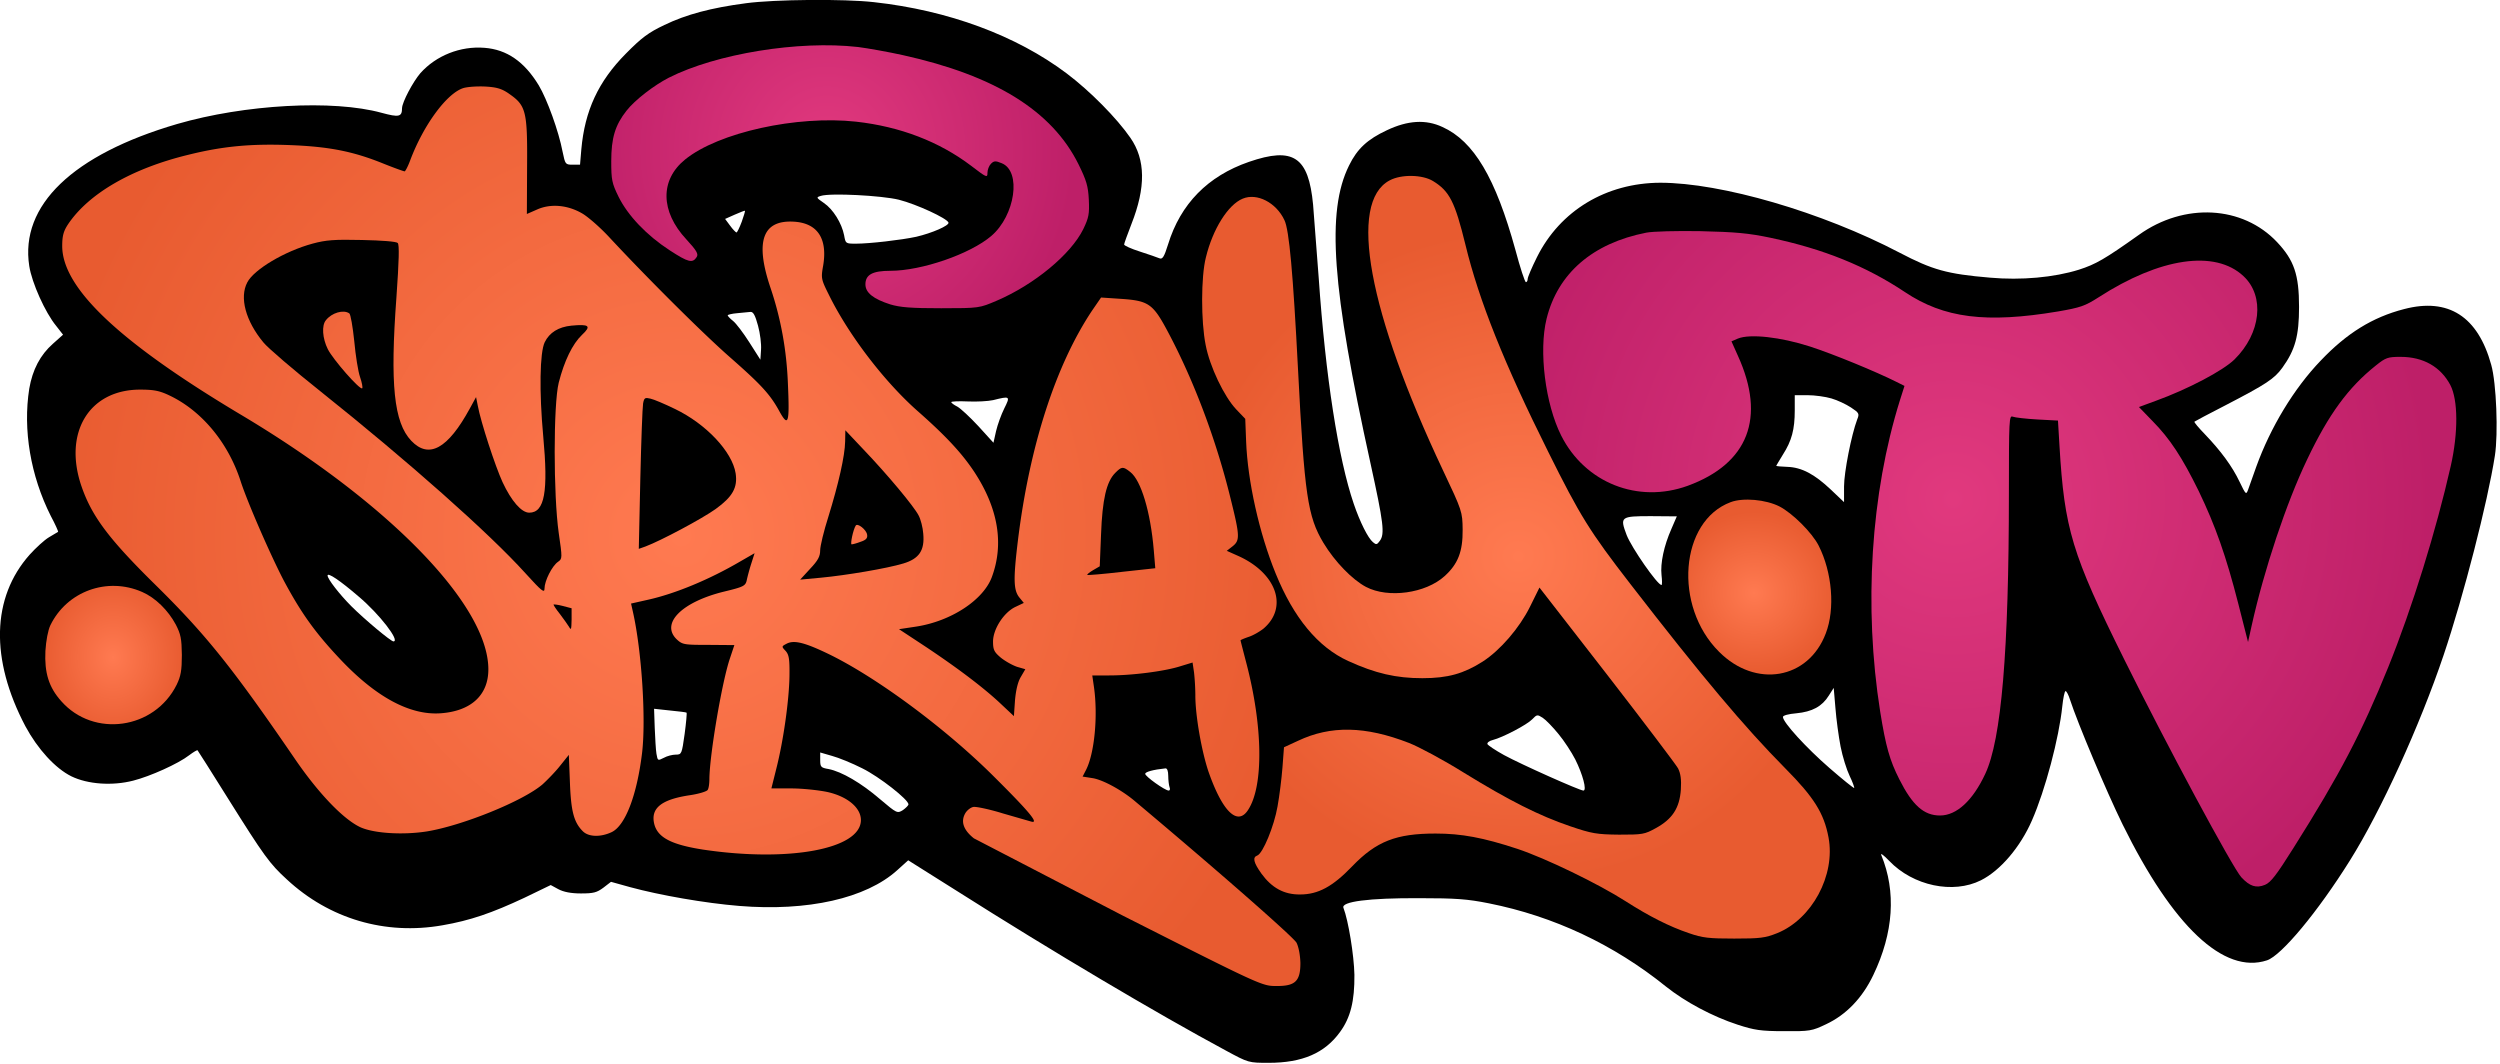 <svg xmlns="http://www.w3.org/2000/svg" xmlns:xlink="http://www.w3.org/1999/xlink" viewBox="0 0 531 226"><defs><radialGradient cx="50%" cy="50%" fx="50%" fy="50%" r="51.964%" gradientTransform="translate(0.5,0.5),scale(1,0.818),translate(-0.5,-0.5)" id="A"><stop stop-color="#ff7a51" offset="0%"/><stop stop-color="#e85b30" offset="100%"/></radialGradient><path d="M378.01 118.17c2.743-1.417 6.903-5.53 8.32-8.32 2.88-5.67 3.52-13.44 1.51-18.65-3.703-9.783-14.903-11.703-22.674-3.886-9.737 9.69-8.32 27.748 2.47 31.77 2.65 1.006 7.497.55 10.377-.914z" id="B"/><radialGradient cx="50%" cy="50%" fx="50%" fy="50%" r="71.525%" gradientTransform="translate(0.5,0.5),scale(0.727,1),translate(-0.5,-0.5)" id="C"><stop stop-color="#ff7a51" offset="0%"/><stop stop-color="#e85b30" offset="100%"/></radialGradient><radialGradient cx="50%" cy="50%" fx="50%" fy="50%" r="51.964%" gradientTransform="translate(0.5,0.5),scale(1,0.823),translate(-0.5,-0.5)" id="D"><stop stop-color="#ff7a51" offset="0%"/><stop stop-color="#e85b30" offset="100%"/></radialGradient><radialGradient cx="50%" cy="50%" fx="50%" fy="50%" r="51.964%" gradientTransform="translate(0.5,0.5),scale(1,0.987),translate(-0.5,-0.5)" id="E"><stop stop-color="#ff7a51" offset="0%"/><stop stop-color="#e85b30" offset="100%"/></radialGradient><radialGradient cx="45.052%" cy="59.26%" fx="45.052%" fy="59.26%" r="94.403%" gradientTransform="translate(0.451,0.593),scale(0.55,1),translate(-0.451,-0.593)" id="F"><stop stop-color="#e1397e" offset="0%"/><stop stop-color="#be1f68" offset="100%"/></radialGradient><radialGradient cx="45.052%" cy="59.26%" fx="45.052%" fy="59.26%" r="72.384%" gradientTransform="translate(0.451,0.593),scale(0.718,1),translate(-0.451,-0.593)" id="G"><stop stop-color="#e1397e" offset="0%"/><stop stop-color="#be1f68" offset="100%"/></radialGradient></defs><g transform="matrix(1 0 0 -1 -.046 225.743)" fill-rule="nonzero"><g fill="#000"><path d="M158.445 225.05c-7.314-.96-12.663-2.377-17.28-4.617-3.383-1.6-4.846-2.697-8.183-6.08-5.85-5.897-8.73-12.114-9.463-20.343l-.274-3.246h-1.6c-1.51 0-1.554.09-2.103 2.743-.823 4.343-3.29 11.154-5.074 14.126-3.063 5.03-6.766 7.59-11.52 7.954-5.12.41-10.286-1.646-13.623-5.394-1.6-1.874-3.84-6.126-3.886-7.406 0-1.874-.64-2.01-4.343-1.006-10.286 2.834-29.12 1.783-43.428-2.377-22.17-6.49-33.417-17.28-31.406-30.17.55-3.566 3.383-9.874 5.714-12.708l1.463-1.874-2.15-1.92c-2.697-2.377-4.343-5.53-5.03-9.554-1.37-8.73.274-18.468 4.57-27.017.96-1.783 1.646-3.337 1.554-3.383-.046-.046-.914-.55-1.92-1.143s-2.834-2.286-4.114-3.703c-8.09-9.097-8.41-22.217-.914-36.434 2.606-4.846 6.354-8.96 9.783-10.65 3.474-1.69 8.686-2.057 13.12-.914 3.61.914 9.6 3.61 11.886 5.394.914.686 1.69 1.143 1.783 1.05s3.017-4.71 6.446-10.194c7.68-12.25 8.87-13.897 12.526-17.234 9.006-8.366 20.89-11.886 33.05-9.737 5.85 1.006 10.514 2.606 17.417 5.85l5.577 2.697 1.6-.87c1.097-.594 2.697-.914 4.8-.914 2.697 0 3.383.183 4.8 1.234l1.6 1.234 4.114-1.143c6.217-1.69 15.817-3.383 23.13-3.977 14.537-1.19 26.926 1.6 33.554 7.59l2.33 2.103 10.24-6.446c20.388-12.937 42.697-26.148 57.234-33.966C265.233 0 265.233 0 269.53 0c7.13 0 11.886 2.057 15.13 6.537 2.24 3.063 3.11 6.583 3.063 12.16-.09 4.16-1.28 11.52-2.33 14.217-.55 1.326 5.35 2.103 16.09 2.057 7.77 0 10.24-.183 14.81-1.097 13.76-2.743 26.514-8.73 37.623-17.69 4.07-3.246 9.874-6.354 15.223-8.09 3.52-1.143 4.89-1.37 9.83-1.37 5.486-.046 5.943.046 8.914 1.463 4.297 2.01 7.726 5.577 10.057 10.47 4.297 8.96 4.89 17.69 1.69 25.463-.23.55.55-.046 1.69-1.234 5.074-5.303 13.577-7.086 19.474-4.114 4.114 2.057 8.366 7.04 10.834 12.708 2.834 6.446 5.76 17.554 6.446 24.228.183 1.783.503 3.246.686 3.246.23 0 .64-.823.96-1.83 1.6-4.937 7.726-19.474 11.154-26.468 10.697-21.714 21.53-31.908 30.674-28.89 3.063 1.006 10.79 10.286 17.646 21.257 6.537 10.423 14.857 28.663 19.886 43.61 4.25 12.617 9.326 32.366 10.88 42.33.73 4.71.32 15.406-.777 19.29-2.834 10.286-9.097 14.308-18.514 11.84-6.72-1.737-12.16-5.12-17.69-10.926-5.714-5.943-10.697-14.217-13.714-22.583l-1.737-4.89c-.41-1.097-.503-.96-1.783 1.69-1.554 3.29-4.023 6.63-7.406 10.15-1.326 1.37-2.33 2.56-2.194 2.65.09.09 3.11 1.69 6.674 3.52 8.55 4.434 10.286 5.577 11.977 7.91 2.743 3.794 3.566 6.81 3.566 12.937 0 6.857-1.05 9.92-4.663 13.76-7.314 7.77-19.703 8.457-29.348 1.554-7.27-5.166-9.19-6.263-12.754-7.406-5.257-1.646-12.25-2.286-18.88-1.69-9.143.777-12.206 1.646-19.2 5.303-16.503 8.64-37.897 14.857-50.834 14.857-11.474-.046-21.257-5.897-26.194-15.817-1.097-2.194-1.966-4.25-1.966-4.617s-.183-.686-.366-.686c-.23 0-1.234 3.063-2.24 6.857-4.206 15.268-8.823 23.086-15.497 26.103-3.52 1.646-7.36 1.417-11.794-.686-4.114-1.92-6.31-3.93-8.046-7.497-4.846-9.783-3.657-25.966 4.57-63.314 2.743-12.526 3.063-14.948 1.966-16.41-.594-.823-.777-.87-1.463-.274-1.05.87-2.743 4.25-4.07 8.137-3.29 9.646-5.99 26.97-7.45 48.045l-1.19 15.497c-.96 10.194-4.206 12.343-13.623 9.097-8.73-3.017-14.537-8.914-17.188-17.554-.823-2.65-1.19-3.2-1.83-2.926-.41.183-2.286.823-4.114 1.417-1.874.594-3.383 1.28-3.383 1.51s.73 2.194 1.554 4.343c3.063 7.77 3.017 13.668-.23 18.33-2.88 4.16-8.503 9.874-13.53 13.668-10.697 8.046-25.143 13.394-40.914 15.13-6.354.73-21.12.594-27.246-.23zm32.548-41.737c3.75-.96 10.194-3.93 10.514-4.846.183-.64-3.52-2.24-6.857-3.017-3.154-.686-9.966-1.463-12.754-1.463-2.24 0-2.24 0-2.56 1.783-.503 2.56-2.33 5.53-4.297 6.857-1.646 1.143-1.69 1.19-.64 1.51 2.01.64 12.89.09 16.594-.823zm-33.417-4.71c-.457-1.234-.96-2.24-1.097-2.24s-.777.64-1.37 1.463l-1.05 1.417 2.057.914c1.143.503 2.103.87 2.15.823.09-.046-.23-1.097-.686-2.377zm3.474-22.034c.457-1.646.73-3.93.64-5.12l-.137-2.103-2.33 3.657c-1.28 2.01-2.834 4.07-3.474 4.57s-1.143 1.05-1.143 1.19.914.366 2.01.457c1.143.09 2.377.23 2.834.274.594.046 1.006-.73 1.6-2.926zm227.976-15.45c1.28-.366 3.11-1.234 4.16-1.92 1.737-1.143 1.83-1.326 1.326-2.56-1.234-3.29-2.79-11.2-2.79-14.217v-3.337l-2.79 2.65c-3.474 3.29-6.217 4.754-9.28 4.846-1.28.046-2.33.137-2.33.23 0 .046.64 1.097 1.417 2.377 1.874 2.926 2.514 5.35 2.514 9.37v3.246h2.743c1.51 0 3.794-.32 5.03-.686zm-175.68-2.15c-.64-1.28-1.417-3.43-1.737-4.8l-.55-2.47-3.2 3.52c-1.783 1.92-3.794 3.794-4.48 4.16-.73.366-1.28.777-1.28.96 0 .137 1.554.23 3.474.137s4.343.046 5.394.274c3.657.914 3.703.87 2.377-1.783zm142.856-22.903c0-.046-.55-1.234-1.143-2.65-1.6-3.61-2.377-7.314-2.103-9.83.137-1.143.137-2.103 0-2.103-.87 0-6.354 7.91-7.406 10.606-1.463 3.886-1.326 4.023 5.12 4.023l5.53-.046zM76.25 99.017c4.39-3.703 8.87-9.51 7.36-9.51-.55 0-6.17 4.71-8.914 7.45-2.514 2.514-5.074 5.806-5.074 6.537s2.65-1.05 6.63-4.48zm314.74-31.863c.41-2.103 1.28-4.89 1.92-6.217s1.05-2.47.96-2.56-2.47 1.83-5.257 4.25c-4.89 4.25-9.874 9.69-9.874 10.834 0 .32 1.19.64 2.834.777 3.383.32 5.486 1.463 6.903 3.75l1.05 1.646.366-4.297c.183-2.377.686-6.08 1.097-8.183zm-245.118 7.223c.09-.09-.09-2.15-.41-4.526-.594-4.25-.64-4.39-1.874-4.39-.686 0-1.83-.274-2.56-.686-1.28-.64-1.28-.64-1.554.87-.137.823-.274 3.337-.366 5.53l-.137 4.023 3.383-.366c1.83-.183 3.43-.366 3.52-.457zM331.06 69.85c1.19-1.417 2.79-3.886 3.566-5.394 1.6-3.2 2.514-6.63 1.737-6.63s-13.166 5.53-16.868 7.543c-1.83 1.006-3.383 2.057-3.52 2.33-.09.32.41.686 1.143.87 2.15.55 7.27 3.246 8.366 4.39 1.006 1.05 1.097 1.05 2.24.32.64-.41 2.15-1.966 3.337-3.43zm-147.84-7.314c3.61-1.783 9.783-6.63 9.783-7.634 0-.23-.55-.777-1.19-1.234-1.19-.73-1.28-.686-4.846 2.33-3.977 3.43-8.137 5.85-10.926 6.4-1.646.274-1.783.457-1.783 1.92v1.6l2.514-.73c1.37-.366 4.297-1.554 6.446-2.65zm64.96-1.554c0-.914.137-2.01.274-2.423.183-.41.09-.73-.183-.73-.777 0-5.074 3.063-4.983 3.566.046.41 1.69.87 4.297 1.143.366.046.594-.55.594-1.554z"/><use xlink:href="#B"/></g><use fill="url(#A)" xlink:href="#B"/><path d="M108.205 205.804c3.566-2.47 3.886-3.703 3.794-15.36l-.046-10.15 2.194.96c2.88 1.28 6.49.96 9.6-.87 1.234-.73 3.75-2.926 5.623-4.937 8.41-9.05 20.206-20.754 25.69-25.554 6.766-5.943 8.594-7.954 10.56-11.566 1.874-3.383 2.15-2.47 1.783 5.806-.274 7.27-1.51 13.943-3.657 20.343-3.43 10.057-1.737 14.674 5.12 14.17 4.846-.366 6.95-3.61 6.034-9.234-.503-2.834-.457-2.97 1.326-6.537 4.206-8.457 11.703-18.24 18.743-24.457 6.126-5.394 9.417-9.006 11.977-12.846 5.12-7.77 6.4-15.36 3.75-22.446-1.83-4.846-8.64-9.326-16.046-10.47l-3.657-.55 5.21-3.43c6.903-4.57 12.617-8.87 16.228-12.25l2.97-2.79.23 3.337c.183 2.103.594 3.93 1.234 4.983l.96 1.646-1.737.503c-.96.32-2.514 1.19-3.43 1.92-1.463 1.234-1.69 1.69-1.69 3.52.046 2.65 2.33 6.17 4.8 7.314l1.737.823-1.006 1.234c-1.19 1.554-1.234 3.93-.23 12.16 2.47 19.977 8 37.074 15.726 48.685l1.92 2.79 4.07-.274c6.126-.41 6.95-1.006 10.286-7.314 5.486-10.377 10.103-22.72 13.12-34.97 2.01-8.09 2.057-9.006.457-10.286l-1.234-.96 2.56-1.143c8.09-3.703 10.514-10.926 5.21-15.406-.823-.64-2.24-1.463-3.154-1.737-.914-.32-1.69-.64-1.69-.73s.55-2.194 1.19-4.663c3.566-13.53 3.75-26.286.41-31.36-2.24-3.474-5.44-.366-8.41 8.137-1.463 4.343-2.79 11.886-2.79 16.183a51.46 51.46 0 0 1-.274 4.846l-.32 2.15-2.697-.823c-3.337-1.05-10.15-1.92-14.994-1.92h-3.61l.366-2.514c.87-6.17.09-14.08-1.69-17.554l-.73-1.417 2.057-.32c2.194-.32 6.31-2.56 9.097-4.937 17.646-14.81 33.646-28.846 34.286-30.034.457-.914.777-2.65.823-4.297 0-3.886-1.097-4.937-5.166-4.893-2.97 0-3.29.14-32.73 15.04l-31.45 16.32c-2.194 1.737-2.834 3.52-1.874 5.257.366.686 1.19 1.326 1.783 1.417s3.43-.503 6.217-1.37l6.034-1.737c1.737-.503-.23 1.92-7.817 9.463-10.103 10.103-24.594 20.89-34.88 25.966-5.35 2.606-7.68 3.2-9.28 2.33-1.05-.55-1.05-.594-.183-1.51.73-.823.87-1.737.823-5.394-.09-5.166-1.28-13.668-2.79-19.61l-1.05-4.206h4.25c2.33 0 5.806-.366 7.726-.777 4.206-.96 7.04-3.337 7.04-5.943 0-6.17-15.314-9.006-33.6-6.263-6.674 1.05-9.554 2.56-10.286 5.394-.823 3.337 1.417 5.21 7.406 6.126 1.966.274 3.75.823 3.93 1.143.23.32.366 1.37.366 2.33.046 5.12 2.697 20.8 4.39 25.69l.914 2.743-5.486.046c-5.12 0-5.53.046-6.72 1.143-3.566 3.383 1.05 8 10.103 10.194 3.977.96 4.434 1.19 4.71 2.286.137.686.55 2.286.96 3.566l.73 2.286-3.017-1.737c-6.63-3.886-13.85-6.857-19.566-8.137l-3.657-.823.41-1.83c1.874-8.366 2.79-22.857 1.92-29.988-1.097-8.96-3.566-15.36-6.446-16.73-2.33-1.097-4.89-1.05-6.126.183-1.92 1.92-2.514 4.25-2.743 10.377l-.23 5.85-1.83-2.286c-.96-1.234-2.697-3.017-3.75-3.977-4.16-3.566-17.05-8.777-24.64-10.01-5.074-.777-11.063-.41-13.988.87-3.61 1.646-8.96 7.177-14.126 14.766-13.21 19.29-18.834 26.286-29.668 36.937-9.646 9.51-13.257 14.308-15.45 20.57-4.023 11.474 1.51 20.708 12.388 20.708 2.88 0 4.114-.23 6.217-1.234 6.857-3.246 12.48-10.01 15.13-18.194 1.463-4.526 6.4-15.817 9.143-21.074C64 95.542 66.97 91.382 72.32 85.714c7.59-8.046 14.81-11.93 21.303-11.474s10.194 3.886 10.15 9.417c-.09 13.623-21.074 35.2-52.388 53.897-25.92 15.45-38.125 26.97-38.125 35.93 0 2.15.274 3.154 1.234 4.617 4.39 6.537 13.53 11.84 25.554 14.766 7.36 1.83 13.348 2.377 21.577 2.057 8.32-.32 13.394-1.326 19.748-3.886 2.377-.96 4.434-1.69 4.617-1.69.137 0 .686 1.006 1.143 2.24 2.834 7.59 7.817 14.354 11.337 15.45.914.274 3.017.41 4.71.32 2.377-.137 3.474-.457 5.03-1.554z" fill="url(#C)"/><path d="M304.4 187.3c3.52-2.15 4.663-4.39 6.903-13.53 2.88-11.886 8.274-25.326 17.554-43.93 6.81-13.714 8.87-17.006 17.463-28.114 15.13-19.566 24.228-30.4 32.914-39.177 6.126-6.17 8.23-9.554 9.19-14.674 1.51-8.046-3.52-17.37-10.926-20.343-2.514-1.006-3.61-1.143-9.097-1.143-5.303 0-6.72.137-9.6 1.143-4.206 1.417-8.503 3.61-13.44 6.766-5.76 3.703-17.097 9.19-23.04 11.154-7.223 2.377-11.84 3.246-17.37 3.246-8.366 0-12.57-1.646-17.69-6.95-4.16-4.343-7.27-5.99-11.063-5.99-3.43-.046-6.034 1.417-8.23 4.434-1.69 2.377-1.92 3.474-.87 3.84 1.19.457 3.566 6.217 4.297 10.423.41 2.24.87 5.99 1.05 8.32l.32 4.25 2.97 1.37c6.95 3.29 14.308 3.154 23.588-.457 2.103-.823 7.314-3.61 11.566-6.263 9.646-5.943 16.09-9.19 22.674-11.428 4.57-1.554 5.623-1.737 10.377-1.783 4.983 0 5.394.046 7.863 1.417 3.474 1.92 4.983 4.25 5.257 8.137.137 2.15-.046 3.43-.594 4.526-.457.823-7.27 9.83-15.13 19.977l-14.308 18.423-2.01-4.07c-2.24-4.526-6.354-9.28-10.057-11.657-4.023-2.56-7.406-3.52-12.8-3.52-5.577 0-9.966 1.006-15.77 3.657-6.4 2.926-11.566 9.143-15.406 18.606-3.474 8.503-5.943 19.61-6.263 28.023l-.183 4.8-1.92 2.01c-2.56 2.697-5.623 9.097-6.49 13.668-1.006 4.983-1.006 14.49.046 18.606 1.463 6.034 4.71 11.2 7.817 12.48 3.017 1.28 7.13-.823 8.87-4.57 1.006-2.057 1.83-11.246 2.88-31.634 1.37-26.788 2.057-31.314 5.394-36.89 2.423-4.023 6.126-7.817 9.05-9.37 4.71-2.47 12.663-1.37 16.686 2.286 2.834 2.56 3.886 5.21 3.84 9.874-.046 3.794-.09 3.977-4.16 12.57-15.908 33.69-20.206 56.96-11.337 61.622 2.47 1.326 6.95 1.234 9.19-.137z" fill="url(#D)"/><path d="M30.217 100.022c2.834-1.234 5.53-3.886 7.177-6.95 1.05-2.057 1.234-2.97 1.28-6.446 0-3.29-.23-4.526-1.097-6.31-4.71-9.51-17.646-11.337-24.548-3.474-2.606 2.926-3.566 5.99-3.337 10.65.137 2.194.55 4.39 1.05 5.44 3.52 7.223 12.068 10.33 19.474 7.086z" fill="url(#E)"/><path d="M182.216 215.77c2.15-.274 6.49-1.05 9.6-1.737 19.61-4.343 31.68-11.84 37.303-23.177 1.69-3.43 2.057-4.663 2.194-7.543.137-3.017 0-3.794-1.19-6.263-2.65-5.35-10.377-11.748-18.377-15.177-3.657-1.554-3.657-1.6-11.794-1.6-6.4 0-8.73.183-10.834.823-3.566 1.143-5.257 2.47-5.257 4.25 0 2.057 1.51 2.88 5.303 2.88 6.63 0 16.96 3.566 21.44 7.406 5.074 4.343 6.446 13.76 2.194 15.45-1.326.55-1.646.503-2.286-.137-.41-.41-.73-1.28-.73-1.92 0-1.097-.183-1.006-3.474 1.51-6.766 5.12-15.04 8.32-24.457 9.37-12.526 1.37-29.21-2.286-36.297-8.046-5.35-4.343-5.257-11.017.274-16.96 2.194-2.377 2.606-3.11 2.194-3.75-.87-1.37-1.783-1.143-5.714 1.417-4.937 3.2-8.914 7.406-10.88 11.383-1.417 2.88-1.554 3.61-1.554 7.543 0 4.937.823 7.68 3.246 10.743 1.783 2.286 5.85 5.394 8.96 6.994 10.103 5.12 27.657 7.954 40.137 6.537z" fill="url(#F)"/><path d="M376.18 175.222c11.246-2.377 20.25-6.034 28.48-11.52 8.274-5.53 17.234-6.674 32.503-4.114 4.754.823 5.714 1.143 8.64 3.017 13.028 8.41 24.73 10.15 30.766 4.48 4.57-4.25 3.703-12.16-1.92-17.69-2.423-2.377-9.874-6.31-16.686-8.777l-3.61-1.326 2.88-2.97c3.703-3.75 6.31-7.726 9.83-14.903 3.52-7.314 5.806-13.76 8.41-23.954l2.057-8.09.777 3.52c2.65 11.886 7.36 26.057 11.794 35.29 4.57 9.6 8.73 15.268 14.583 19.93 2.103 1.69 2.56 1.83 5.257 1.83 4.8 0 8.503-2.103 10.56-5.99 1.646-3.154 1.69-10.103.09-17.188-3.11-13.714-8.137-29.988-13.303-42.788-5.67-13.943-10.194-22.628-20.114-38.354-3.566-5.67-4.8-7.314-6.034-7.817-1.874-.777-3.246-.32-5.03 1.6-1.874 2.057-15.908 28.16-24.868 46.263-11.154 22.49-12.708 27.703-13.76 45.394l-.32 5.35-4.343.23c-2.423.137-4.8.41-5.257.594-.777.32-.823-.594-.823-16.137 0-33.737-1.6-52.48-5.03-59.748-2.65-5.67-6.08-8.823-9.6-8.823-3.43 0-5.85 2.15-8.64 7.68-2.057 4.07-2.88 6.994-4.07 14.4-3.52 22.263-2.01 46.308 4.206 66.148l.96 3.017-1.737.87c-4.297 2.15-13.257 5.85-18.33 7.497-6.217 2.01-12.754 2.743-15.314 1.69l-1.37-.594 1.37-3.063c5.99-13.166 2.194-22.903-10.65-27.61-10.56-3.84-21.806.594-26.88 10.65-3.383 6.72-4.8 17.966-3.11 24.823 2.377 9.646 9.783 16.046 21.166 18.286 1.326.274 6.49.41 11.52.32 7.497-.183 10.15-.41 14.948-1.417z" fill="url(#G)"/><path d="M115.702 100.754c0 1.6 1.6 4.8 2.88 5.67.914.64.914.777.137 6.126-1.143 8.09-1.143 27.29 0 31.908 1.19 4.663 2.926 8.23 4.937 10.15 2.057 1.92 1.554 2.33-2.24 1.966-2.743-.274-4.663-1.463-5.67-3.52-1.05-2.15-1.19-10.514-.32-19.93 1.097-11.794.32-16.274-2.97-16.274-1.646 0-3.794 2.47-5.67 6.49-1.554 3.383-4.617 12.754-5.257 16.228l-.366 1.83-1.326-2.423c-4.663-8.55-8.686-10.79-12.434-6.857-3.703 3.886-4.526 12.023-3.154 30.49.55 7.817.64 11.154.274 11.52-.274.32-3.383.55-7.59.64-5.806.137-7.68 0-10.514-.777-5.897-1.6-12.434-5.486-13.85-8.23-1.69-3.2-.366-8.183 3.43-12.754.914-1.143 6.354-5.806 12.16-10.423 18.56-14.81 35.794-30.08 43.474-38.583 3.52-3.886 4.07-4.297 4.07-3.246zm-46.034 50.834c-1.143 2.286-1.326 5.03-.41 6.126 1.234 1.6 3.75 2.33 4.983 1.463.274-.183.73-2.834 1.05-5.897.274-3.017.823-6.49 1.234-7.634.41-1.19.594-2.24.457-2.377-.457-.457-6.263 6.17-7.314 8.32zm66.057-42.423l1.417.503c3.29 1.234 12.023 5.897 14.903 7.954 3.61 2.606 4.71 4.57 4.25 7.59-.73 4.617-6.31 10.514-12.89 13.668-2.15 1.05-4.526 2.057-5.21 2.194-1.143.274-1.326.183-1.554-1.006-.137-.777-.41-8.046-.594-16.137l-.32-14.766zM170 102.628l4.39.41c5.35.503 14.034 1.966 17.508 3.017 3.383 1.006 4.57 2.79 4.25 6.31-.09 1.326-.55 3.11-1.006 3.93-.96 1.874-6.583 8.64-11.703 13.988l-3.84 4.07-.046-2.377c-.046-3.063-1.417-9.05-3.566-16-.96-3.017-1.737-6.217-1.737-7.13 0-1.28-.457-2.15-2.15-3.93L170 102.628zm68.297 1.646l7.13.777-.32 3.84c-.686 8.137-2.697 14.81-4.983 16.594-1.554 1.234-1.83 1.19-3.2-.183-1.874-1.874-2.743-5.623-3.017-13.074l-.274-6.766-1.417-.823c-.777-.457-1.326-.914-1.234-1.006s3.383.183 7.314.64zm-57.37 5.85c-.32 0 .32 3.11.87 3.977.366.64 2.286-.87 2.423-1.92.137-.73-.23-1.143-1.37-1.51-.823-.32-1.69-.55-1.92-.55zm-59.474-16v2.423l-1.92.503c-1.05.274-1.92.366-1.92.274 0-.137.594-1.05 1.37-2.01.73-.96 1.6-2.194 1.92-2.697.457-.823.503-.594.55 1.51z" fill="#000"/></g></svg>